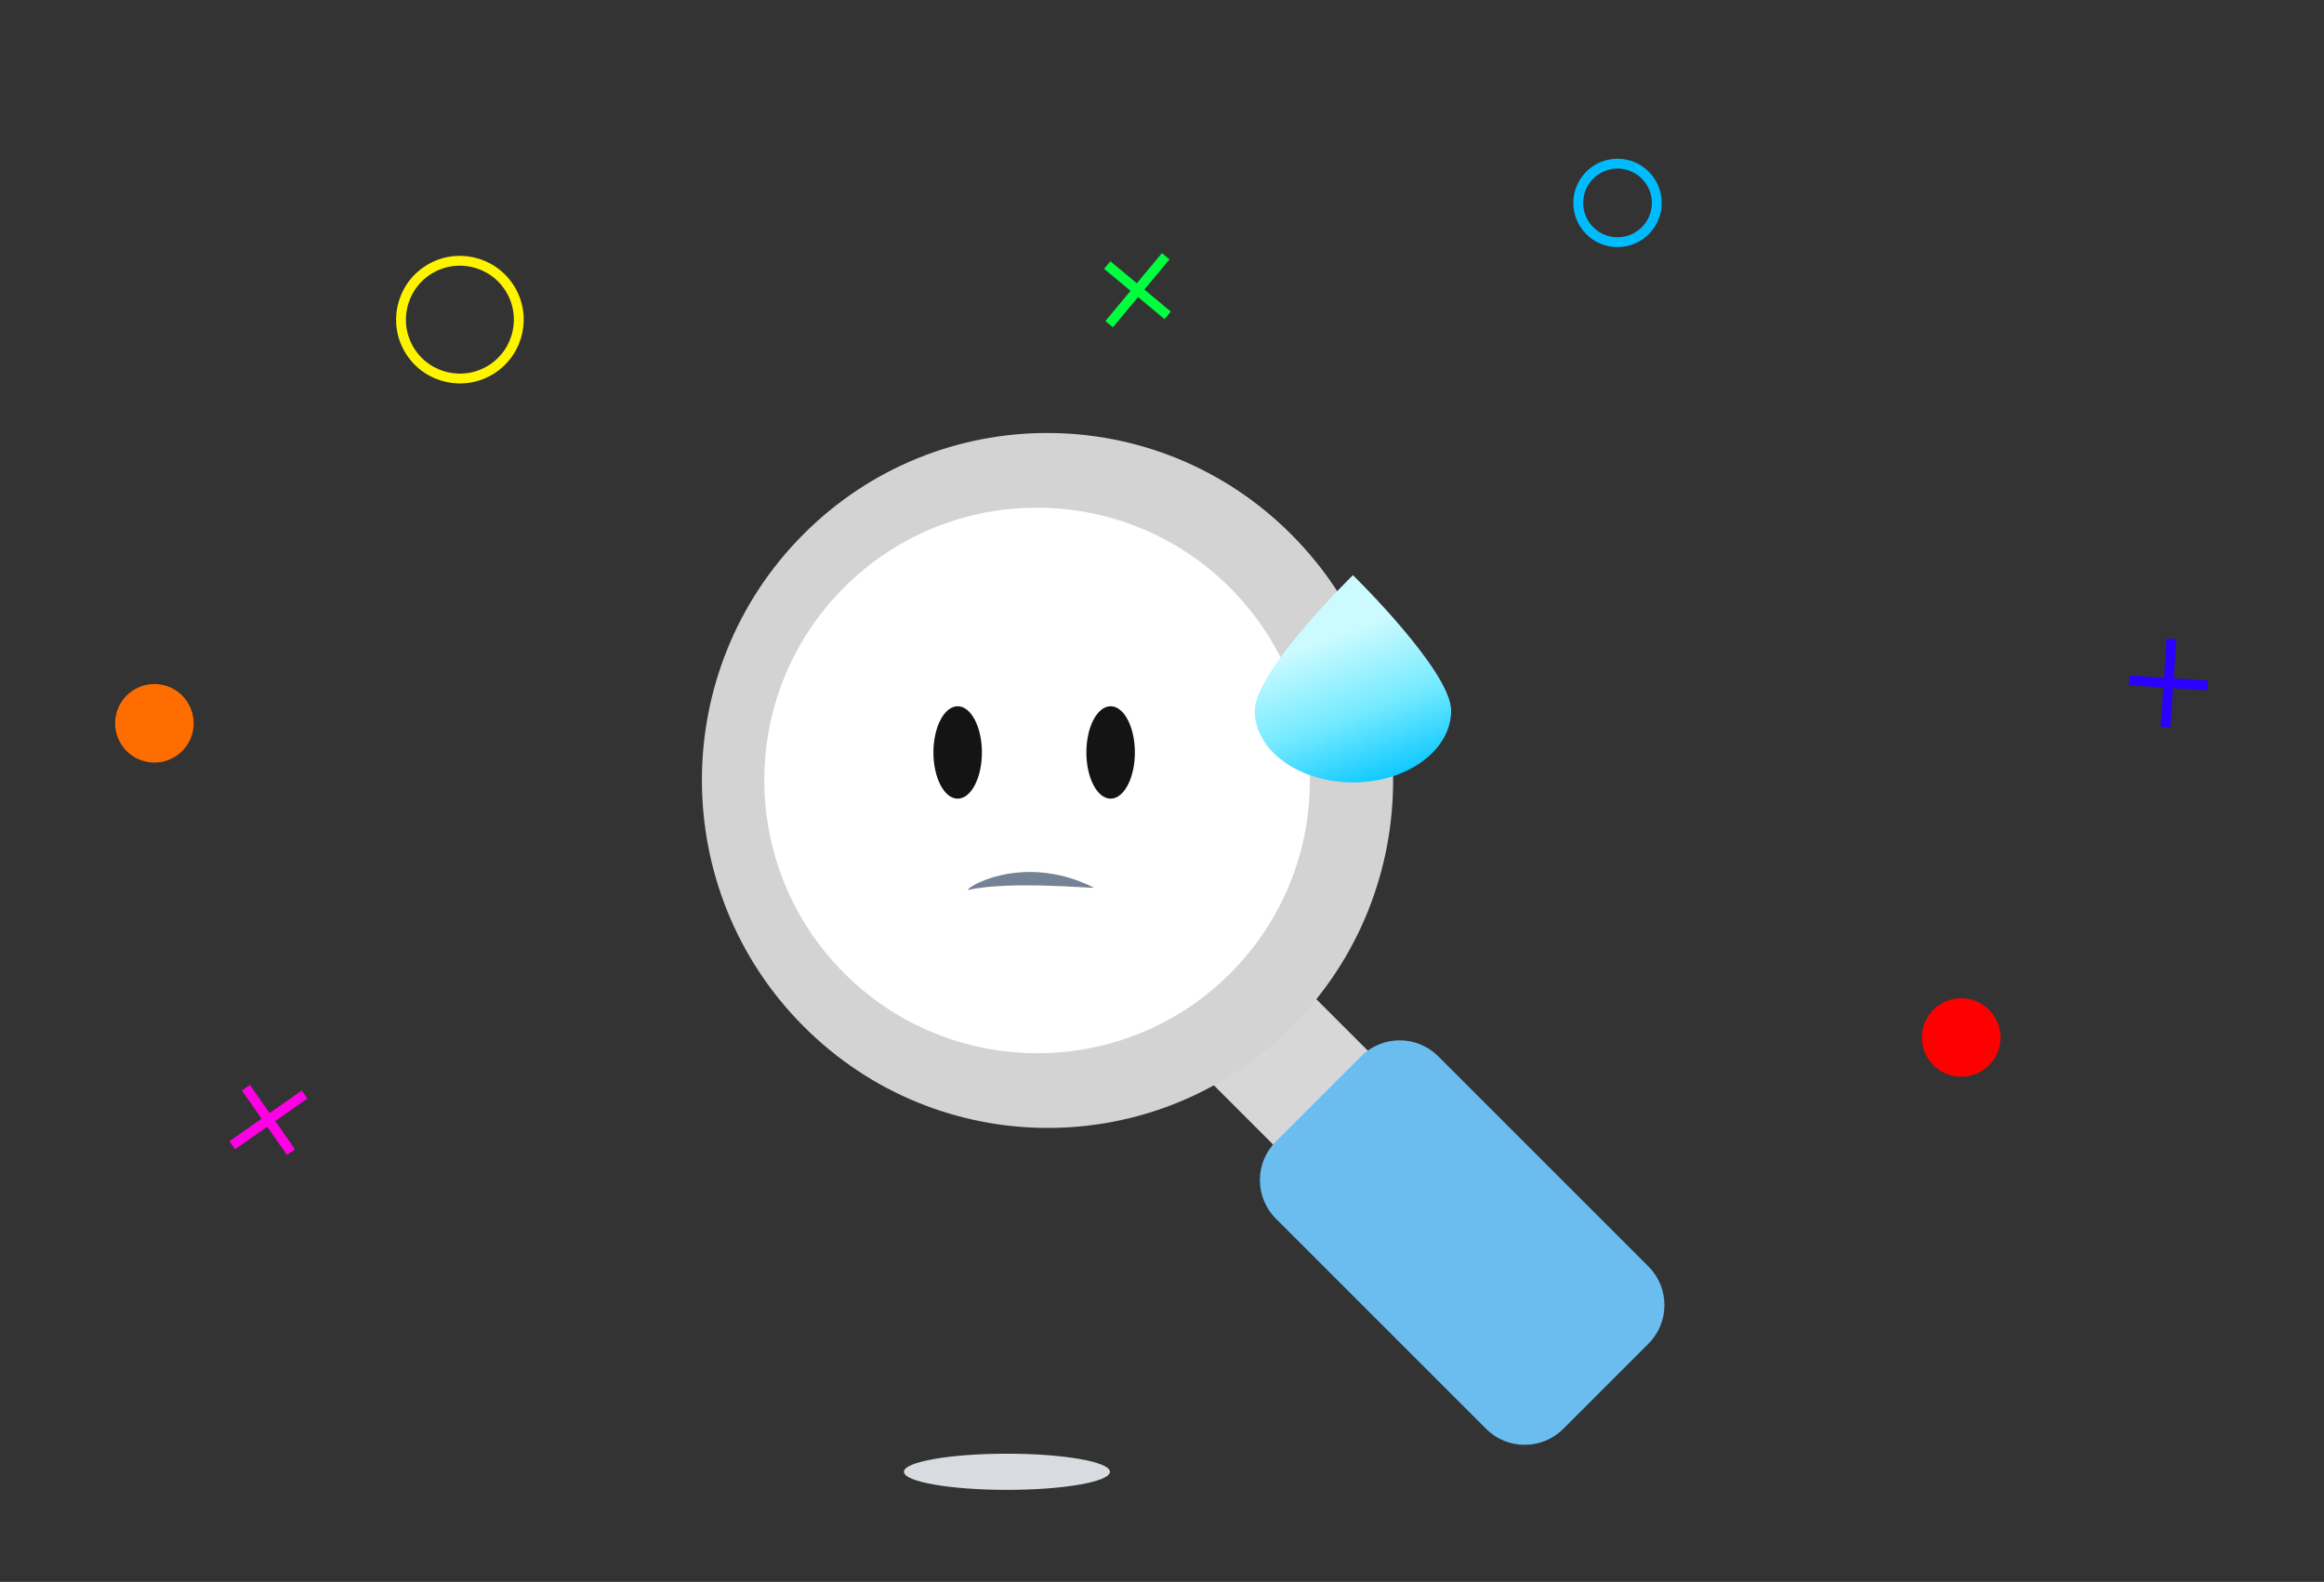   <svg
          xmlns="http://www.w3.org/2000/svg"
          xmlns:xlink="http://www.w3.org/1999/xlink"
          viewBox="0 0 426 290"
          width="426"
          height="290"
          preserveAspectRatio="xMidYMid meet"
          style="width: 100%; height: 100%; transform: translate3d(0px, 0px, 0px); content-visibility: visible;"
        >
          <rect x="0" y="0" width="426" height="290" fill="#333333" stroke="none"/>
          <defs>
            <clipPath id="__lottie_element_2">
              <rect width="426" height="290" x="0" y="0"></rect>
            </clipPath>
            <clipPath id="__lottie_element_4">
              <path d="M0,0 L426,0 L426,290 L0,290z"></path>
            </clipPath>
            <clipPath id="__lottie_element_8">
              <path d="M0,0 L426,0 L426,290 L0,290z"></path>
            </clipPath>
            <clipPath id="__lottie_element_12">
              <path d="M0,0 L426,0 L426,290 L0,290z"></path>
            </clipPath>
            <clipPath id="__lottie_element_40">
              <path d="M0,0 L426,0 L426,290 L0,290z"></path>
            </clipPath>
            <linearGradient
              id="__lottie_element_55"
              spreadMethod="pad"
              gradientUnits="userSpaceOnUse"
              x1="0.019"
              y1="-9.236"
              x2="10.208"
              y2="19"
            >
              <stop offset="0%" stop-color="rgb(204,251,255)"></stop>
              <stop offset="50%" stop-color="rgb(116,234,255)"></stop>
              <stop offset="100%" stop-color="rgb(0,196,255)"></stop>
            </linearGradient>
          </defs>
          <g clip-path="url(#__lottie_element_2)">
            <g
              clip-path="url(#__lottie_element_4)"
              transform="matrix(0.9,0,0,0.9,21.1,29.1)"
              opacity="1"
              style="display: block;"
            >
              <g
                transform="matrix(1,0,0,1,8,115)"
                opacity="1"
                style="display: block;"
              >
                <g opacity="1" transform="matrix(1,0,0,1,0,0)">
                  <path
                    fill="rgb(255,108,0)"
                    fill-opacity="1"
                    d=" M0,-8 C4.415,-8 8,-4.415 8,0 C8,4.415 4.415,8 0,8 C-4.415,8 -8,4.415 -8,0 C-8,-4.415 -4.415,-8 0,-8z"
                  ></path>
                </g>
              </g>
              <g
                transform="matrix(1,0,0,1,376,179)"
                opacity="1"
                style="display: block;"
              >
                <g opacity="1" transform="matrix(1,0,0,1,0,0)">
                  <path
                    fill="rgb(255,0,0)"
                    fill-opacity="1"
                    d=" M0,-8 C4.415,-8 8,-4.415 8,0 C8,4.415 4.415,8 0,8 C-4.415,8 -8,4.415 -8,0 C-8,-4.415 -4.415,-8 0,-8z"
                  ></path>
                </g>
              </g>
              <g
                transform="matrix(1,0,0,1,306,9)"
                opacity="1"
                style="display: block;"
              >
                <g opacity="1" transform="matrix(1,0,0,1,0,0)">
                  <path
                    stroke-linecap="butt"
                    stroke-linejoin="miter"
                    fill-opacity="0"
                    stroke-miterlimit="4"
                    stroke="rgb(0,188,255)"
                    stroke-opacity="1"
                    stroke-width="2"
                    d=" M0,-8 C4.415,-8 8,-4.415 8,0 C8,4.415 4.415,8 0,8 C-4.415,8 -8,4.415 -8,0 C-8,-4.415 -4.415,-8 0,-8z"
                  ></path>
                </g>
              </g>
            </g>
            <g
              clip-path="url(#__lottie_element_8)"
              transform="matrix(0.9,0,0,0.9,21.3,28.9)"
              opacity="1"
              style="display: block;"
            >
              <g
                transform="matrix(-0.542,-0.84,0.84,-0.542,70,33)"
                opacity="1"
                style="display: block;"
              >
                <g opacity="1" transform="matrix(1,0,0,1,0,0)">
                  <path
                    stroke-linecap="butt"
                    stroke-linejoin="miter"
                    fill-opacity="0"
                    stroke-miterlimit="4"
                    stroke="rgb(255,244,0)"
                    stroke-opacity="1"
                    stroke-width="2"
                    d=" M0,-12 C6.623,-12 12,-6.623 12,0 C12,6.623 6.623,12 0,12 C-6.623,12 -12,6.623 -12,0 C-12,-6.623 -6.623,-12 0,-12z"
                  ></path>
                </g>
              </g>
              <g
                transform="matrix(-0.574,-0.819,0.819,-0.574,31,196)"
                opacity="1"
                style="display: block;"
              >
                <g opacity="1" transform="matrix(1,0,0,1,0,0)">
                  <path
                    fill="rgb(255,0,229)"
                    fill-opacity="1"
                    d=" M1,-9 C1,-9 1,9 1,9 C1,9 -1,9 -1,9 C-1,9 -1,-9 -1,-9 C-1,-9 1,-9 1,-9z M8,-1 C8,-1 8,1 8,1 C8,1 -8,1 -8,1 C-8,1 -8,-1 -8,-1 C-8,-1 8,-1 8,-1z"
                  ></path>
                </g>
              </g>
              <g
                transform="matrix(-0.998,-0.065,0.065,-0.998,418,107)"
                opacity="1"
                style="display: block;"
              >
                <g opacity="1" transform="matrix(1,0,0,1,0,0)">
                  <path
                    fill="rgb(44,0,255)"
                    fill-opacity="1"
                    d=" M1,-9 C1,-9 1,9 1,9 C1,9 -1,9 -1,9 C-1,9 -1,-9 -1,-9 C-1,-9 1,-9 1,-9z M8,-1 C8,-1 8,1 8,1 C8,1 -8,1 -8,1 C-8,1 -8,-1 -8,-1 C-8,-1 8,-1 8,-1z"
                  ></path>
                </g>
              </g>
              <g
                transform="matrix(-0.769,-0.64,0.64,-0.769,208,27)"
                opacity="1"
                style="display: block;"
              >
                <g opacity="1" transform="matrix(1,0,0,1,0,0)">
                  <path
                    fill="rgb(0,255,62)"
                    fill-opacity="1"
                    d=" M1,-9 C1,-9 1,9 1,9 C1,9 -1,9 -1,9 C-1,9 -1,-9 -1,-9 C-1,-9 1,-9 1,-9z M8,-1 C8,-1 8,1 8,1 C8,1 -8,1 -8,1 C-8,1 -8,-1 -8,-1 C-8,-1 8,-1 8,-1z"
                  ></path>
                </g>
              </g>
            </g>
            <g
              clip-path="url(#__lottie_element_12)"
              transform="matrix(1,0,0,1,0,0.857)"
              opacity="1"
              style="display: block;"
            >
              <g
                clip-path="url(#__lottie_element_40)"
                transform="matrix(1,0,0,1,0,0)"
                opacity="1"
                style="display: block;"
              >
                <g
                  transform="matrix(0.996,-0.087,0.087,0.996,238.933,197.25)"
                  opacity="1"
                  style="display: block;"
                >
                  <g
                    opacity="1"
                    transform="matrix(0.766,-0.643,0.643,0.766,0,0)"
                  >
                    <path
                      fill="rgb(215,215,215)"
                      fill-opacity="1"
                      d=" M12.223,-22.351 C12.223,-22.351 12.223,22.351 12.223,22.351 C12.223,22.351 -12.223,22.351 -12.223,22.351 C-12.223,22.351 -12.223,-22.351 -12.223,-22.351 C-12.223,-22.351 12.223,-22.351 12.223,-22.351z"
                    ></path>
                  </g>
                </g>
                <g
                  transform="matrix(0.996,-0.087,0.087,0.996,268.024,226.941)"
                  opacity="1"
                  style="display: block;"
                >
                  <g
                    opacity="1"
                    transform="matrix(0.766,-0.643,0.643,0.766,0,0)"
                  >
                    <path
                      fill="rgb(107,189,240)"
                      fill-opacity="1"
                      d=" M21.047,-27.254 C21.047,-27.254 21.047,27.254 21.047,27.254 C21.047,32.773 16.566,37.254 11.047,37.254 C11.047,37.254 -11.047,37.254 -11.047,37.254 C-16.566,37.254 -21.047,32.773 -21.047,27.254 C-21.047,27.254 -21.047,-27.254 -21.047,-27.254 C-21.047,-32.773 -16.566,-37.254 -11.047,-37.254 C-11.047,-37.254 11.047,-37.254 11.047,-37.254 C16.566,-37.254 21.047,-32.773 21.047,-27.254z"
                    ></path>
                  </g>
                </g>
                <g
                  transform="matrix(0.996,-0.087,0.087,0.996,192.013,142.223)"
                  opacity="1"
                  style="display: block;"
                >
                  <g opacity="1" transform="matrix(1,0,0,1,0,0)">
                    <path
                      fill="rgb(211,211,211)"
                      fill-opacity="1"
                      d=" M40.727,48.812 C67.537,26.192 71.027,-13.998 48.537,-40.958 C26.047,-67.918 -13.923,-71.428 -40.723,-48.808 C-67.533,-26.188 -71.033,14.002 -48.533,40.952 C-26.043,67.912 13.917,71.432 40.727,48.812z"
                    ></path>
                  </g>
                </g>
                <g
                  transform="matrix(0.996,-0.087,0.087,0.996,190.106,142.222)"
                  opacity="1"
                  style="display: block;"
                >
                  <g
                    opacity="1"
                    transform="matrix(0.766,-0.643,0.643,0.766,0,0)"
                  >
                    <path
                      fill="rgb(255,255,255)"
                      fill-opacity="1"
                      d=" M0,-50.046 C27.593,-50.046 49.997,-27.62 49.997,0 C49.997,27.62 27.593,50.046 0,50.046 C-27.593,50.046 -49.997,27.62 -49.997,0 C-49.997,-27.62 -27.593,-50.046 0,-50.046z"
                    ></path>
                  </g>
                </g>
                <g
                  transform="matrix(1,0,0,1,213,145)"
                  opacity="1"
                  style="display: block;"
                >
                  <g opacity="1" transform="matrix(1,0,0,1,0,0)">
                    <path
                      stroke-linecap="butt"
                      stroke-linejoin="miter"
                      fill-opacity="0"
                      stroke-miterlimit="4"
                      stroke="rgb(111,127,144)"
                      stroke-opacity="1"
                      stroke-width="2"
                      d="M0 0"
                    ></path>
                  </g>
                </g>
              </g>
              <g
                transform="matrix(1.05,0,0,1.05,175.545,137.086)"
                opacity="0.92"
                style="display: block;"
              >
                <g opacity="1" transform="matrix(1,0,0,1,0,0)">
                  <path
                    fill="rgb(0,0,0)"
                    fill-opacity="1"
                    d=" M0,-8.068 C2.336,-8.068 4.233,-4.452 4.233,0 C4.233,4.452 2.336,8.068 0,8.068 C-2.336,8.068 -4.233,4.452 -4.233,0 C-4.233,-4.452 -2.336,-8.068 0,-8.068z"
                  ></path>
                </g>
              </g>
              <g
                transform="matrix(1.05,0,0,1.05,203.583,137.086)"
                opacity="0.92"
                style="display: block;"
              >
                <g opacity="1" transform="matrix(1,0,0,1,0,0)">
                  <path
                    fill="rgb(0,0,0)"
                    fill-opacity="1"
                    d=" M0,-8.068 C2.336,-8.068 4.233,-4.452 4.233,0 C4.233,4.452 2.336,8.068 0,8.068 C-2.336,8.068 -4.233,4.452 -4.233,0 C-4.233,-4.452 -2.336,-8.068 0,-8.068z"
                  ></path>
                </g>
              </g>
              <g
                transform="matrix(1,0,0,1,248,123.585)"
                opacity="1"
                style="display: block;"
              >
                <g opacity="1" transform="matrix(1,0,0,1,0,0)">
                  <path
                    fill="url(#__lottie_element_55)"
                    fill-opacity="1"
                    d=" M0,19 C9.94,19 18,13.11 18,5.84 C18,-1.43 0,-19 0,-19 C0,-19 -18,-1.43 -18,5.84 C-18,13.11 -9.94,19 0,19z"
                  ></path>
                </g>
              </g>
              <g
                transform="matrix(1.05,0,0,1.05,211,149)"
                opacity="1"
                style="display: block;"
              >
                <g opacity="1" transform="matrix(1,0,0,1,0,0)">
                  <path
                    fill="rgb(115,130,148)"
                    fill-opacity="1"
                    d=" M-10,12.25 C-23.025,5.738 -33.465,12.997 -31.75,12.625 C-24.25,11 -9.5,12.5 -10,12.25z"
                  ></path>
                </g>
              </g>
            </g>
            <g
              transform="matrix(0.666,0,0,1,191,145)"
              opacity="1"
              style="display: block;"
            >
              <g
                opacity="1"
                transform="matrix(1,0,0,1,-9.651,124.815)"
              >
                <path
                  fill="rgb(216,219,223)"
                  fill-opacity="1"
                  d=" M0,-3.316 C15.646,-3.316 28.348,-1.83 28.348,0 C28.348,1.83 15.646,3.316 0,3.316 C-15.646,3.316 -28.348,1.83 -28.348,0 C-28.348,-1.83 -15.646,-3.316 0,-3.316z"
                ></path>
              </g>
            </g>
          </g>
        </svg>